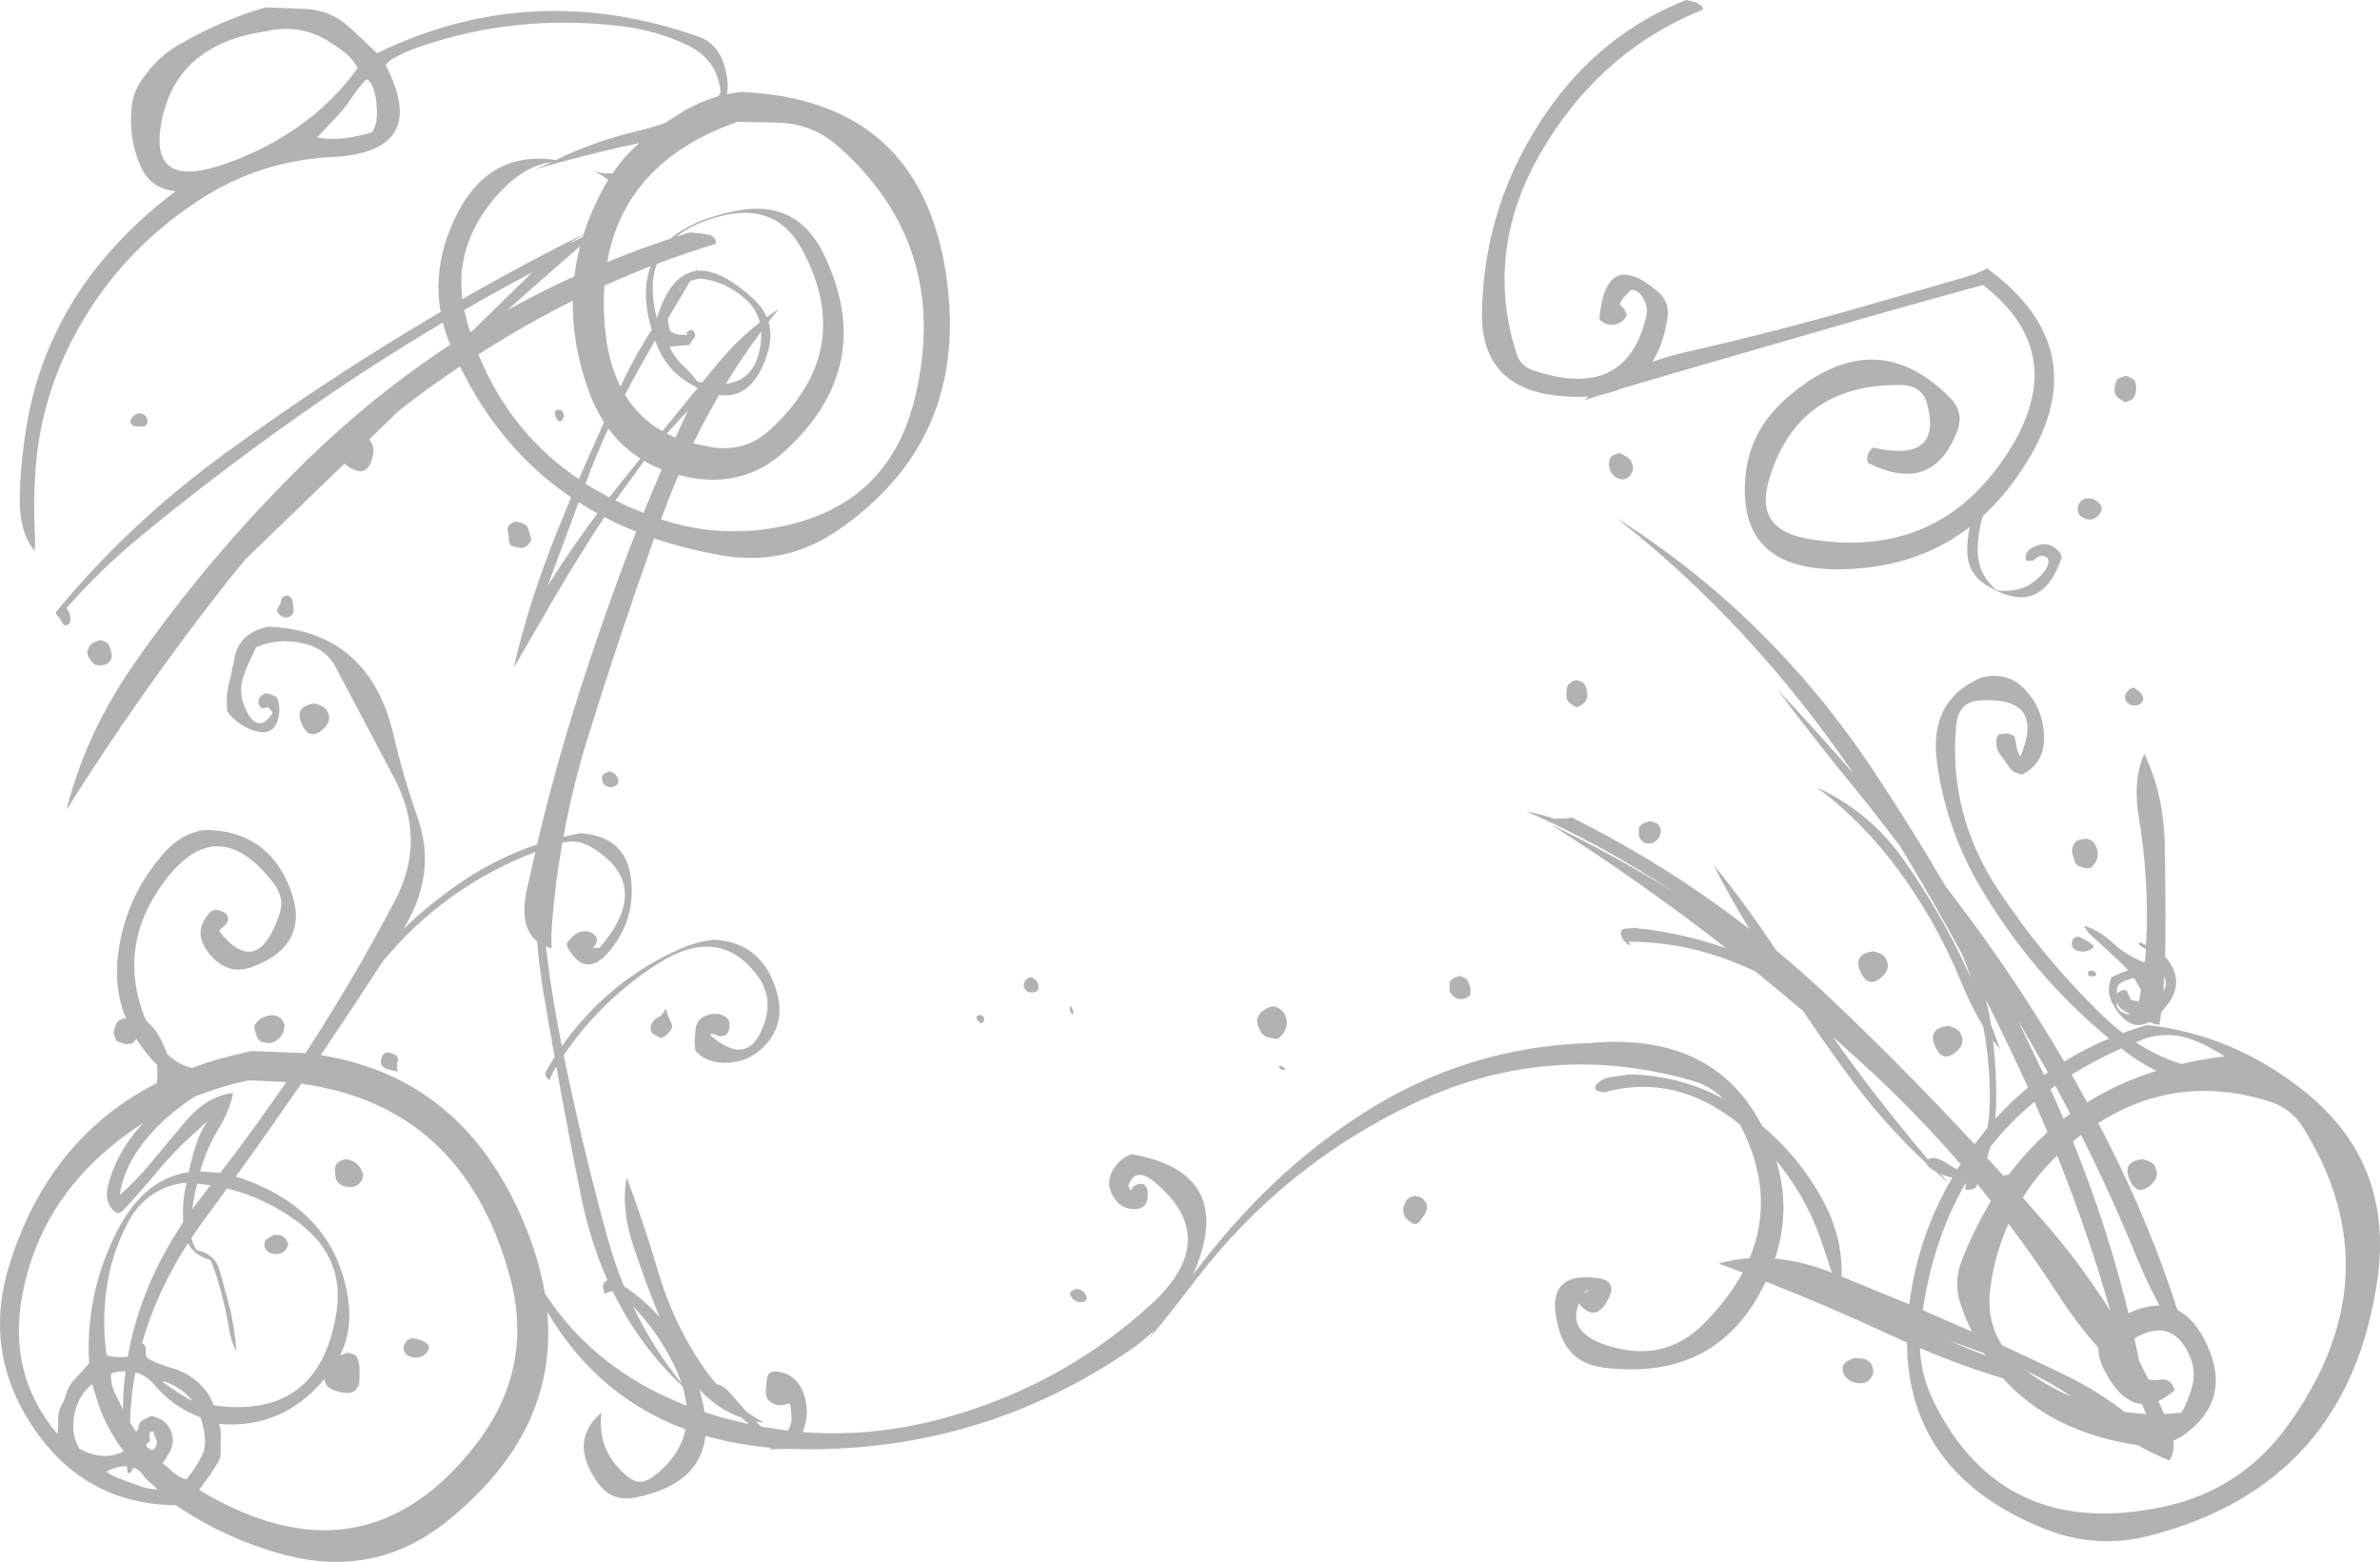 <?xml version="1.0" encoding="UTF-8" standalone="no"?>
<svg xmlns:xlink="http://www.w3.org/1999/xlink" height="592.9px" width="903.35px" xmlns="http://www.w3.org/2000/svg">
  <g transform="matrix(1.0, 0.0, 0.0, 1.0, 451.65, 296.45)">
    <path d="M189.55 -296.2 L192.25 -295.5 194.3 -294.15 194.85 -292.9 Q155.25 -276.8 133.1 -238.35 111.5 -200.95 124.0 -162.1 125.5 -157.45 130.3 -155.85 165.6 -143.95 173.2 -176.35 174.1 -180.35 171.6 -184.0 170.05 -186.25 167.55 -186.45 L166.8 -185.7 166.05 -184.95 165.25 -184.2 164.55 -183.4 163.5 -181.9 163.3 -181.15 Q163.25 -180.8 163.45 -180.55 L164.45 -179.55 165.0 -178.85 165.65 -177.35 165.75 -176.6 Q165.05 -175.35 163.95 -174.45 162.65 -173.4 161.0 -173.2 157.55 -172.8 155.4 -175.35 157.75 -202.4 177.4 -185.95 182.15 -182.0 181.25 -175.85 179.8 -165.8 175.5 -159.1 181.65 -161.3 188.6 -162.85 222.9 -170.7 256.8 -180.45 L294.45 -191.3 Q299.0 -192.65 302.55 -194.55 347.15 -162.0 313.6 -114.95 307.8 -106.85 301.0 -100.6 299.1 -94.6 299.0 -88.1 298.8 -78.7 306.1 -72.45 316.45 -70.75 323.35 -78.4 326.75 -82.25 325.55 -84.55 323.55 -86.25 321.35 -84.7 L320.0 -83.6 317.5 -83.55 Q316.05 -87.0 320.75 -89.05 325.85 -91.35 329.75 -87.2 330.65 -86.25 330.9 -84.85 323.05 -61.25 302.0 -74.5 295.05 -78.9 295.05 -87.35 295.05 -92.0 295.95 -96.35 275.85 -80.9 247.7 -80.35 207.65 -79.5 210.85 -115.45 212.4 -132.85 226.05 -144.95 259.8 -174.75 288.65 -145.3 293.95 -139.9 291.2 -132.7 281.9 -108.4 257.3 -120.75 L257.1 -121.5 257.05 -122.25 257.1 -123.0 257.3 -123.75 257.6 -124.5 258.05 -125.3 258.65 -126.0 259.3 -126.55 Q285.6 -120.55 279.9 -142.85 278.05 -150.25 269.7 -150.3 230.5 -150.75 219.75 -114.2 214.2 -95.5 234.35 -91.95 284.2 -83.25 310.8 -125.2 334.4 -162.35 301.05 -188.25 272.4 -180.5 243.85 -172.2 L183.2 -154.65 163.2 -148.75 Q160.15 -147.45 156.6 -146.7 L149.6 -144.5 151.35 -145.95 Q145.95 -145.55 139.6 -146.2 110.4 -149.35 110.85 -177.85 111.55 -219.75 135.85 -254.5 156.25 -283.7 188.3 -296.45 L189.55 -296.2 M160.0 -123.2 L161.05 -123.85 162.95 -124.4 163.0 -124.5 Q164.4 -123.9 165.7 -123.1 167.4 -122.1 167.95 -120.25 168.6 -118.15 167.3 -116.4 L166.8 -115.65 Q164.7 -113.65 162.05 -115.05 159.8 -116.3 159.2 -118.75 158.75 -120.7 159.45 -122.5 L160.0 -123.2 M148.5 -37.7 L149.6 -37.05 150.3 -35.5 Q150.95 -34.0 150.85 -32.45 150.7 -30.15 148.7 -28.9 147.8 -28.3 146.8 -27.95 145.4 -28.55 144.25 -29.5 143.0 -30.55 142.9 -32.2 142.85 -33.7 143.1 -35.25 L143.25 -36.05 143.8 -36.75 144.6 -37.45 145.55 -38.0 146.8 -38.3 148.5 -37.7 M308.65 -17.95 L310.65 -17.95 312.1 -17.45 312.95 -16.8 313.2 -16.05 313.35 -15.3 313.5 -14.55 313.75 -13.0 314.05 -11.6 Q314.45 -10.35 315.2 -9.25 324.9 -32.15 299.7 -30.55 291.65 -30.0 290.85 -21.05 287.65 12.6 307.1 41.85 324.45 67.9 346.65 89.3 350.3 92.8 354.1 95.7 358.55 94.05 363.25 92.65 395.75 96.25 422.55 117.45 457.1 144.75 450.7 189.4 439.5 267.2 364.15 286.55 343.85 291.75 324.3 283.9 272.55 263.1 272.15 213.2 L267.0 210.85 Q242.05 199.3 218.55 190.05 200.65 228.15 156.95 222.7 143.9 221.1 140.2 208.6 133.4 185.85 154.8 188.75 162.15 189.75 159.05 196.15 154.3 206.2 147.8 198.6 L147.8 198.05 Q142.25 210.65 162.3 215.4 181.4 219.9 195.25 205.85 204.5 196.45 209.8 186.65 L200.65 183.2 Q206.4 181.6 212.4 181.2 222.6 156.95 208.8 130.45 184.8 111.0 158.2 117.95 L157.95 118.2 156.4 118.1 154.5 117.65 154.0 117.15 153.9 116.45 153.9 115.65 154.45 115.0 Q156.55 112.85 159.95 112.4 L165.5 111.6 167.05 111.4 Q186.1 111.85 202.35 120.65 197.6 115.75 190.65 113.8 136.35 98.15 85.35 122.25 35.8 145.6 2.25 189.35 -7.9 202.6 -15.5 211.75 L-13.45 208.5 Q-18.0 212.9 -23.55 216.65 -79.15 254.25 -146.5 253.7 L-152.95 253.55 -159.15 253.7 -159.45 253.1 Q-172.45 251.9 -183.9 248.6 -185.85 267.2 -210.65 272.05 -219.35 273.75 -224.5 266.8 -236.2 250.75 -223.35 239.8 -225.25 254.65 -213.1 264.35 -208.65 267.85 -203.65 264.05 -193.55 256.4 -191.45 246.15 -224.8 233.85 -243.95 201.55 -239.7 247.1 -282.05 281.1 -309.45 303.05 -344.2 293.65 -366.15 287.7 -384.9 274.95 -420.15 274.6 -439.85 244.2 -458.4 215.75 -447.75 182.6 -432.6 135.3 -392.1 114.7 -391.7 111.1 -392.1 107.7 -396.15 103.95 -399.9 97.9 L-400.8 99.0 -401.35 99.5 -401.85 99.7 -403.35 99.95 -404.35 99.85 -407.4 98.75 -408.1 97.2 Q-408.6 96.1 -408.4 94.95 -408.15 93.4 -407.4 92.05 -406.4 90.15 -404.4 90.25 L-404.4 90.15 -403.85 90.2 Q-408.6 78.5 -406.75 65.1 -403.75 43.3 -389.0 26.9 -382.75 19.95 -374.05 18.6 -350.45 18.7 -341.8 40.2 -333.05 61.95 -355.75 70.55 -364.55 73.9 -371.15 66.8 -379.85 57.55 -371.25 49.2 L-370.0 49.0 -369.0 49.0 -367.25 49.55 Q-366.6 49.8 -366.05 50.3 -365.7 50.55 -365.5 50.95 L-365.2 51.7 Q-365.05 52.1 -365.05 52.45 L-365.2 53.2 -365.5 53.95 -366.05 54.65 -367.15 55.55 -367.95 56.3 -368.5 57.0 Q-354.0 75.35 -345.6 50.7 -343.45 44.4 -347.8 38.8 -369.0 11.4 -388.95 37.75 -407.9 62.8 -396.25 90.95 -392.85 93.85 -390.75 97.85 -389.25 100.7 -388.15 103.7 -384.0 107.8 -378.8 108.95 -369.05 105.3 -358.1 103.0 L-355.85 102.55 -335.7 103.35 Q-317.3 75.1 -301.65 45.25 -289.55 22.15 -302.2 -1.45 L-324.3 -43.3 Q-328.0 -50.4 -336.9 -52.3 -346.2 -54.35 -354.55 -50.7 -355.15 -49.1 -355.9 -47.6 -357.9 -43.7 -359.3 -39.55 -361.2 -33.75 -358.9 -28.35 -354.05 -16.9 -348.25 -25.65 L-348.4 -26.35 -349.65 -27.75 -350.45 -27.95 -351.35 -27.65 -352.35 -27.7 Q-353.05 -28.2 -353.4 -29.0 L-353.55 -29.7 -353.55 -30.45 -353.4 -31.15 -352.8 -32.0 -352.0 -32.65 -350.8 -33.25 -349.8 -33.15 -348.55 -32.7 -347.7 -32.3 -346.5 -31.75 -346.25 -30.95 Q-345.2 -27.65 -345.9 -24.3 -347.55 -16.4 -355.7 -19.25 -361.6 -21.3 -365.45 -26.4 L-365.5 -28.7 Q-365.8 -32.7 -364.9 -36.25 -363.65 -41.15 -362.75 -46.15 -361.05 -55.85 -351.05 -58.25 L-349.75 -58.55 Q-311.5 -57.0 -302.2 -17.15 -298.55 -1.4 -293.1 14.05 -285.65 35.25 -298.55 56.25 -289.7 47.75 -279.6 40.5 -264.6 29.75 -247.8 24.1 L-247.4 22.45 -247.35 21.85 -247.35 22.2 Q-241.2 -3.65 -233.2 -29.1 -222.75 -62.35 -210.2 -94.65 -216.45 -97.15 -222.25 -100.15 -232.3 -84.85 -241.5 -69.1 L-256.7 -42.85 Q-251.15 -67.3 -240.2 -94.65 L-234.85 -107.65 Q-261.75 -125.9 -277.05 -157.35 L-282.9 -153.35 Q-291.8 -147.15 -300.3 -140.5 L-311.6 -129.55 Q-309.2 -127.3 -310.25 -122.9 -312.3 -114.35 -319.65 -119.45 L-320.9 -120.45 -358.55 -84.05 -365.95 -74.95 Q-399.15 -32.6 -426.4 11.0 -419.1 -18.25 -400.35 -45.05 -371.6 -86.15 -335.65 -121.3 -309.95 -146.45 -280.75 -165.6 -282.5 -169.8 -283.55 -174.0 -307.1 -160.05 -329.75 -144.5 -365.25 -120.05 -398.35 -92.8 -413.5 -80.3 -426.4 -65.6 L-425.45 -64.05 -425.0 -62.55 -424.95 -61.05 -425.1 -60.3 -425.35 -59.55 Q-427.3 -58.3 -428.25 -60.4 L-428.9 -61.65 -429.85 -62.65 -430.3 -63.35 -430.4 -64.1 Q-402.95 -97.5 -366.75 -123.95 -326.9 -153.1 -284.4 -178.05 -287.05 -193.05 -281.25 -208.25 -269.15 -240.0 -240.7 -235.7 -225.9 -242.9 -209.7 -246.7 -204.3 -247.95 -199.15 -249.8 L-192.45 -254.1 Q-186.0 -257.9 -179.15 -259.85 -178.55 -260.5 -178.1 -261.3 -179.25 -273.75 -190.6 -279.25 -202.45 -284.95 -216.05 -286.55 -256.15 -291.35 -293.1 -278.45 -298.05 -276.75 -302.6 -274.15 -304.25 -273.2 -305.25 -271.7 -288.2 -238.7 -325.6 -236.85 -353.05 -235.45 -375.75 -220.7 -407.6 -200.0 -424.55 -166.85 -436.25 -143.95 -438.15 -118.45 -439.1 -105.95 -438.4 -93.45 -438.25 -90.35 -438.5 -87.35 -444.55 -94.55 -444.15 -108.6 -443.85 -119.65 -442.2 -130.55 L-441.25 -136.55 Q-438.2 -153.95 -430.45 -170.15 -423.15 -185.35 -412.3 -198.15 -400.6 -212.05 -385.9 -223.15 L-384.9 -223.9 Q-394.9 -224.7 -398.7 -234.25 -402.85 -244.45 -401.7 -255.6 -401.05 -262.3 -396.75 -267.6 L-396.1 -268.45 Q-391.3 -275.0 -384.3 -279.15 -368.15 -288.65 -350.8 -293.65 L-334.65 -293.0 Q-325.95 -292.25 -319.6 -286.6 -313.9 -281.5 -308.55 -276.25 -250.05 -304.75 -186.6 -282.6 -179.75 -280.2 -177.15 -272.8 -174.75 -266.0 -175.75 -260.7 L-170.75 -261.55 Q-101.95 -258.85 -92.4 -191.1 -83.65 -129.35 -133.85 -95.0 -153.75 -81.4 -177.95 -85.65 -191.4 -88.0 -203.35 -92.1 -216.6 -54.85 -228.4 -16.9 -234.3 2.0 -237.8 21.2 L-231.45 19.85 Q-214.3 20.9 -212.2 36.75 -210.25 51.6 -219.45 63.5 -229.0 75.85 -236.0 63.55 -236.5 62.7 -236.5 61.55 -235.25 59.9 -233.7 58.55 -231.95 57.05 -229.4 57.05 -227.35 57.1 -225.9 58.55 -225.0 59.5 -225.1 60.8 L-225.35 61.55 -225.7 62.25 -226.4 63.05 -226.75 63.35 -224.1 63.35 Q-203.3 39.4 -227.35 25.05 -232.45 22.05 -238.2 23.45 -240.85 38.2 -242.05 53.1 -242.5 58.65 -242.3 63.6 L-244.45 62.85 Q-242.4 80.6 -238.85 98.45 L-238.4 100.7 Q-234.85 95.6 -230.65 90.9 -214.95 73.2 -193.25 63.65 -187.05 60.95 -180.85 60.3 -164.15 60.95 -157.95 76.7 -151.75 92.55 -163.35 102.35 -169.85 107.85 -178.85 106.85 -184.15 106.25 -187.7 102.55 L-188.05 98.75 -187.65 94.2 Q-187.1 90.0 -182.9 88.8 -178.55 87.55 -175.55 90.15 L-175.1 90.9 -174.85 91.65 -174.8 92.4 -174.8 93.15 -174.85 93.9 -175.05 94.7 -175.35 95.4 -175.8 96.2 -176.6 96.6 -177.85 96.9 -178.8 96.8 -181.45 95.9 -181.75 96.05 -181.9 96.7 Q-167.0 109.5 -161.3 91.25 -158.25 81.5 -164.55 73.4 -179.0 54.7 -201.9 69.35 -223.45 83.15 -237.7 104.15 -230.5 139.25 -220.9 174.05 -218.35 183.2 -214.8 191.8 -207.2 196.85 -201.35 203.45 -206.65 190.35 -211.1 177.05 -216.1 162.1 -213.75 150.55 -207.2 168.2 -201.6 187.05 -196.05 205.6 -185.4 221.5 -182.7 225.5 -179.65 229.0 -177.0 229.35 -174.2 232.75 L-168.35 239.4 Q-165.15 241.7 -161.65 243.6 L-164.75 243.15 -163.85 244.05 -162.7 245.15 -152.55 246.65 -151.7 244.8 Q-151.1 243.4 -151.2 241.85 L-151.45 238.05 -151.8 236.55 -152.0 236.3 -153.35 236.65 Q-155.9 237.5 -158.25 236.3 L-160.15 235.0 -160.85 233.45 -161.0 230.5 -160.5 226.75 Q-160.1 224.2 -157.6 224.25 L-157.6 224.15 Q-149.45 224.6 -146.55 232.75 -144.05 239.95 -147.0 247.2 -121.05 249.2 -94.9 242.3 -49.35 230.25 -14.95 198.9 12.65 173.75 -13.55 152.2 -20.75 146.25 -23.35 153.6 L-23.1 154.35 -22.75 155.05 -22.3 155.45 -22.2 155.35 -21.95 154.65 -21.5 154.0 Q-20.3 153.2 -19.0 152.95 L-17.55 153.1 -16.8 153.9 -16.3 154.65 -16.1 155.4 -16.0 156.15 -16.0 156.9 -16.0 157.65 -16.2 159.1 -16.8 160.7 Q-18.05 162.3 -20.1 162.5 -26.15 163.05 -29.25 157.55 -32.15 152.5 -29.1 147.5 -26.45 143.1 -22.1 141.7 16.7 148.5 2.35 184.65 L1.2 187.4 Q6.9 179.8 13.3 172.3 36.35 145.15 65.35 126.4 104.9 100.9 151.85 99.5 198.7 95.25 217.1 130.85 231.1 142.55 240.0 158.75 247.8 172.9 247.35 188.15 L273.05 198.7 Q276.25 172.95 289.35 150.6 287.05 150.1 284.95 149.2 L287.9 152.6 282.75 148.1 280.8 146.85 Q279.8 146.1 279.5 145.15 262.85 129.65 249.0 110.55 240.6 99.0 232.6 87.25 223.65 79.6 214.5 72.25 190.75 60.95 166.3 61.05 L167.05 61.8 167.3 62.2 Q166.65 62.3 165.95 61.85 L164.6 60.5 164.2 59.8 163.8 59.0 163.55 58.25 163.5 57.5 163.8 56.8 Q164.0 56.5 164.3 56.35 L165.0 56.1 168.05 55.9 168.05 55.75 Q186.2 57.45 203.5 63.5 171.3 38.35 136.95 16.55 160.75 28.0 183.6 42.15 156.65 24.25 127.6 11.5 L132.9 12.75 Q135.7 13.4 138.35 14.35 L143.8 14.15 Q144.3 13.9 144.8 13.8 180.8 31.75 212.35 56.2 204.5 43.3 198.65 31.75 211.05 46.95 222.55 64.35 232.85 72.9 242.7 82.2 271.2 109.2 297.8 137.9 L302.7 131.7 Q303.55 126.6 303.6 121.25 303.7 106.9 301.1 93.1 296.6 85.85 292.75 76.4 284.55 56.3 272.05 38.25 257.0 16.55 237.85 2.4 258.1 11.75 270.95 30.0 283.45 47.8 292.85 67.15 L296.5 74.85 Q295.0 70.35 293.3 66.2 281.95 45.15 269.45 24.65 260.05 12.2 250.15 0.1 235.35 -18.05 222.9 -34.75 237.8 -19.0 251.95 -2.65 213.25 -59.5 162.0 -99.75 220.25 -62.95 259.7 -3.5 273.95 17.95 286.85 40.05 L291.0 45.5 Q313.35 74.9 331.85 106.55 339.9 101.55 348.85 97.8 319.75 73.7 300.2 40.7 287.0 18.4 283.55 -6.95 280.3 -30.85 300.55 -39.3 310.8 -41.7 317.4 -34.25 323.95 -26.9 324.2 -16.8 324.45 -6.6 315.7 -2.4 L313.95 -2.95 Q311.95 -3.6 310.85 -5.4 L307.7 -9.85 Q305.55 -12.6 306.2 -16.0 306.35 -16.8 306.85 -17.55 L308.65 -17.95 M352.2 -152.55 L353.2 -153.15 355.1 -153.7 355.15 -153.85 356.85 -153.2 357.9 -152.55 358.7 -151.85 359.1 -150.3 Q359.2 -148.8 358.95 -147.3 358.65 -145.35 356.85 -144.4 L355.15 -143.75 Q353.65 -144.35 352.4 -145.35 351.05 -146.35 351.0 -148.05 350.95 -149.6 351.35 -151.05 L351.6 -151.85 352.2 -152.55 M342.0 -107.25 Q342.9 -107.1 343.65 -106.6 L345.25 -105.3 Q346.2 -104.35 346.05 -103.05 345.75 -101.8 344.9 -100.85 342.5 -98.2 339.05 -99.9 337.25 -100.8 336.95 -102.8 L336.95 -103.55 337.05 -104.25 337.8 -105.75 Q338.95 -107.45 341.0 -107.2 L341.0 -107.35 342.0 -107.25 M361.7 -31.9 Q362.1 -30.7 361.2 -29.7 L360.4 -29.1 Q358.4 -28.05 356.5 -29.15 355.25 -29.85 354.95 -31.25 L354.9 -32.0 355.1 -32.75 355.3 -33.4 356.55 -34.8 358.2 -35.5 360.25 -34.05 Q361.25 -33.1 361.7 -31.9 M343.8 24.65 Q344.6 26.0 344.6 27.7 344.55 29.75 343.4 31.4 L342.0 33.0 340.05 33.1 Q338.45 32.85 337.0 32.1 L336.2 31.5 335.95 30.7 335.15 28.45 Q334.8 27.35 334.85 26.15 334.95 24.45 336.2 23.15 L336.95 22.65 337.45 22.4 338.45 22.2 339.95 22.0 340.0 21.85 341.95 22.5 343.0 23.15 343.8 24.65 M360.2 14.2 Q357.75 -0.5 362.25 -10.25 369.65 5.1 370.0 24.4 370.35 42.5 370.25 60.8 L370.15 67.0 370.55 67.15 Q377.7 75.85 371.3 84.55 L368.65 87.8 368.05 92.4 Q367.15 92.65 366.5 92.4 L364.1 91.55 Q356.5 95.7 350.3 84.75 347.5 79.8 349.85 74.45 352.95 73.05 356.1 71.85 L353.05 68.7 342.15 58.7 Q340.05 56.75 339.45 55.0 345.05 56.7 349.95 61.2 355.3 66.2 362.1 68.85 L362.5 68.65 362.85 63.9 361.85 63.3 Q359.65 62.2 360.35 61.45 360.45 61.3 360.7 61.3 L362.9 62.4 Q363.45 52.25 363.05 42.1 362.5 28.05 360.2 14.2 M341.0 61.05 L343.0 62.6 343.0 63.1 Q340.65 65.35 337.4 64.6 334.0 63.8 334.9 60.7 335.35 59.15 336.95 59.15 L336.95 59.05 Q338.1 59.3 339.0 59.9 L341.0 61.05 M343.8 74.1 L341.4 74.15 Q340.0 72.35 342.0 72.0 L342.5 71.95 Q344.4 72.7 343.8 74.1 M355.3 79.45 L355.8 80.05 356.05 80.7 357.15 83.05 358.7 83.5 360.25 83.6 360.75 80.8 360.95 79.25 358.3 74.75 355.1 75.8 Q351.45 76.85 351.85 80.55 L351.85 80.65 352.4 80.3 Q352.75 80.0 353.15 79.8 353.75 79.5 354.4 79.35 L355.3 79.45 M352.4 86.6 Q353.15 87.5 354.2 88.0 L355.7 88.5 357.15 88.6 Q355.0 87.75 353.2 86.25 L352.6 85.6 352.2 84.8 352.0 84.35 351.95 84.4 351.85 84.55 Q351.7 85.75 352.4 86.6 M370.4 76.2 L369.85 73.95 369.45 79.85 369.65 79.5 Q370.6 78.0 370.4 76.2 M362.75 97.7 L359.0 99.2 Q367.3 104.65 376.35 107.45 384.25 105.6 392.8 104.55 390.0 102.85 387.1 101.25 383.55 99.25 379.55 97.9 371.4 95.15 362.75 97.7 M365.75 145.5 Q368.7 149.7 364.9 153.2 359.7 157.95 356.75 151.55 353.6 144.7 361.2 143.6 L361.2 143.5 363.45 144.15 364.75 144.8 365.75 145.5 M353.5 101.55 Q343.45 106.0 334.7 111.5 L340.55 122.0 Q352.6 114.5 366.9 110.05 360.85 107.2 354.75 102.5 L353.5 101.55 M325.65 110.6 L316.3 94.4 314.35 91.15 324.2 111.65 325.65 110.6 M327.15 118.15 L331.6 128.25 Q332.85 127.25 334.15 126.35 L328.45 115.7 326.65 117.0 327.15 118.15 M335.15 136.85 Q348.1 168.85 356.25 202.1 362.65 199.05 368.0 199.2 363.3 190.45 359.1 180.25 349.55 156.9 338.25 134.4 336.65 135.6 335.15 136.85 M347.35 134.85 Q364.0 167.25 374.85 200.9 381.7 204.3 386.3 214.65 395.25 234.75 378.1 247.65 375.8 249.4 373.3 250.5 373.75 254.35 371.85 258.0 365.8 255.6 360.0 252.25 L359.5 252.15 Q326.8 247.1 308.55 226.75 293.0 222.1 277.05 215.3 277.5 226.05 282.55 236.15 308.8 288.35 369.25 275.6 398.9 269.35 416.65 244.75 457.65 188.05 422.45 131.45 417.95 124.25 409.65 121.65 374.8 110.7 344.75 129.9 L347.35 134.85 M376.3 212.9 Q369.9 205.25 359.25 211.2 L358.5 211.65 360.35 220.35 363.85 227.25 Q366.1 227.65 368.4 227.25 371.25 226.8 372.85 229.15 L373.85 231.2 Q370.6 234.0 367.6 235.4 L369.75 240.35 376.4 239.8 Q378.95 235.2 380.35 230.1 382.0 224.1 379.55 218.4 L378.1 215.5 376.3 212.9 M347.3 224.2 Q344.7 219.3 344.85 215.25 336.75 206.15 329.5 194.95 320.55 181.1 310.7 168.1 305.65 179.2 303.85 192.05 302.1 204.65 308.25 214.25 319.9 219.6 331.5 225.2 344.05 231.25 354.9 239.6 L363.0 240.35 361.3 236.55 Q353.55 235.9 347.3 224.2 M349.35 201.15 Q340.8 171.2 329.15 142.2 321.5 149.6 316.1 158.15 L324.65 167.9 Q338.4 183.8 349.35 201.15 M262.6 65.9 L263.6 66.6 Q266.55 70.85 262.75 74.3 257.55 79.05 254.6 72.7 251.45 65.8 259.05 64.75 L259.05 64.6 261.3 65.25 Q262.0 65.5 262.6 65.9 M287.4 92.9 Q288.55 93.15 289.6 93.55 290.3 93.8 290.9 94.2 L291.95 94.95 Q294.9 99.15 291.1 102.6 285.85 107.35 282.95 101.0 279.75 94.15 287.35 93.05 L287.4 92.9 M304.05 92.55 L307.6 102.0 304.85 98.55 Q306.25 110.65 306.0 123.0 L305.7 128.25 Q311.55 121.85 318.1 116.4 310.4 99.5 302.05 82.95 303.15 86.9 303.8 91.05 L304.05 92.55 M170.6 17.3 L171.35 16.6 Q171.85 16.2 172.4 15.95 L174.1 15.45 174.1 15.3 175.1 15.4 176.85 15.95 Q177.4 16.2 177.8 16.65 L178.65 18.1 178.7 19.55 Q178.5 20.85 177.7 21.9 175.5 24.65 172.35 23.4 L171.35 22.6 170.75 21.8 170.4 20.35 170.4 18.1 170.6 17.3 M222.5 144.05 Q228.25 162.8 222.05 181.35 232.5 182.25 243.65 186.65 L239.3 173.6 Q233.4 157.2 222.5 144.05 M291.25 147.5 L292.5 145.5 Q275.0 125.25 255.1 107.1 L244.1 97.2 Q251.0 107.1 258.35 116.7 268.9 130.45 280.1 143.65 282.75 142.1 287.45 145.25 289.3 146.5 291.25 147.5 M303.85 138.85 L302.6 143.1 308.7 149.8 310.8 149.5 Q317.5 140.55 325.5 133.35 L320.55 121.8 Q311.2 129.55 303.85 138.85 M294.75 155.3 L294.2 154.85 Q294.6 153.55 294.4 152.7 282.25 173.7 278.15 200.9 L296.8 209.05 Q294.4 204.2 292.55 198.8 289.6 190.35 293.05 181.75 297.85 169.7 304.05 159.5 L298.9 153.1 298.75 153.1 298.6 153.75 Q298.15 154.6 297.35 154.95 L294.75 155.3 M102.3 73.95 L104.0 74.6 105.1 75.2 105.55 76.0 106.1 77.5 106.5 79.05 106.55 80.5 106.35 81.3 105.75 81.9 Q104.6 82.7 103.25 82.8 101.05 83.0 99.55 81.3 L98.85 80.45 Q98.65 80.15 98.6 79.75 L98.5 78.25 98.6 76.75 98.75 76.0 99.55 75.25 Q100.05 74.85 100.6 74.65 L102.3 74.1 102.3 73.95 M25.45 90.9 L25.55 90.2 26.3 88.7 Q27.3 87.25 29.0 86.4 30.4 85.65 31.5 85.6 34.4 85.9 35.85 88.35 37.25 90.8 36.5 93.6 35.7 96.5 33.05 98.0 L29.6 97.35 Q27.6 96.75 26.7 94.95 25.65 93.05 25.45 90.9 M36.0 109.6 Q35.05 109.85 34.4 109.35 33.1 108.4 34.55 108.1 35.55 108.6 36.25 109.4 L36.0 109.6 M87.85 158.25 L88.8 159.0 89.9 160.45 90.0 161.95 Q89.9 163.2 89.25 164.3 L87.4 167.05 Q86.55 168.2 85.1 168.25 83.75 167.65 82.65 166.65 81.45 165.65 81.1 164.0 80.75 162.45 81.35 160.95 L82.1 159.4 82.65 158.7 Q82.95 158.3 83.45 158.1 L85.1 157.55 85.1 157.4 86.35 157.7 Q87.15 157.9 87.85 158.25 M151.0 193.55 L150.6 193.3 149.6 194.8 151.0 193.55 M288.15 212.5 Q295.0 215.4 301.9 218.1 L301.35 217.25 Q294.8 214.7 288.15 212.5 M319.9 225.7 L320.2 225.9 321.5 226.75 Q328.1 231.0 334.9 233.9 326.65 228.3 317.6 224.05 L319.9 225.7 M249.65 220.15 Q250.75 219.6 251.95 219.2 L252.0 219.1 255.0 219.25 Q256.05 219.35 256.9 219.85 257.8 220.35 258.55 221.1 L258.85 221.85 259.15 222.65 259.35 224.15 Q259.45 225.45 258.6 226.45 L257.3 227.95 256.5 228.3 Q253.7 229.15 251.1 227.95 248.7 226.8 247.9 224.35 L247.7 222.9 247.8 222.15 248.25 221.4 Q248.85 220.6 249.65 220.15 M-350.8 -284.55 Q-384.15 -279.7 -390.15 -251.2 -395.7 -224.95 -368.8 -233.4 -350.7 -239.1 -335.6 -250.45 -324.15 -259.05 -315.9 -270.65 -317.95 -274.4 -321.3 -276.9 -324.4 -279.25 -327.55 -281.15 -338.2 -287.5 -350.8 -284.55 M-331.3 -244.35 Q-323.85 -242.55 -311.65 -245.85 -310.95 -246.0 -310.3 -246.4 -308.65 -249.25 -308.6 -252.45 -308.55 -255.1 -308.8 -257.75 -309.05 -260.55 -310.1 -263.25 -311.15 -265.9 -312.6 -266.35 -315.9 -262.9 -318.45 -258.95 -320.9 -255.2 -324.0 -252.0 L-330.4 -245.2 -331.3 -244.35 M-396.9 -134.55 L-400.9 -134.65 -402.1 -135.9 -402.1 -136.65 -401.95 -137.35 -400.9 -138.7 Q-400.2 -139.2 -399.3 -139.45 -396.65 -139.8 -395.8 -137.4 -395.2 -135.6 -396.9 -134.55 M-415.25 -52.9 L-413.5 -53.5 -411.75 -52.85 -410.7 -52.2 -410.25 -51.4 -409.7 -49.95 Q-409.3 -48.8 -409.25 -47.65 -409.2 -46.4 -409.95 -45.4 L-410.75 -44.65 Q-411.1 -44.35 -411.5 -44.2 L-413.5 -43.85 -415.5 -44.1 -416.5 -44.9 -417.2 -45.7 -418.1 -47.2 -418.55 -48.65 -418.45 -49.4 -417.75 -50.95 Q-416.9 -52.4 -415.25 -52.9 M-345.8 -66.25 Q-345.1 -67.35 -344.9 -68.6 -344.75 -69.7 -343.7 -70.1 L-342.7 -70.4 Q-340.95 -70.0 -340.6 -68.3 -340.2 -66.45 -340.25 -64.6 -340.3 -63.2 -341.5 -62.5 -342.05 -62.2 -342.7 -62.05 L-343.7 -62.15 Q-344.6 -62.35 -345.3 -62.85 L-346.35 -64.15 -346.5 -64.85 -345.8 -66.25 M-329.05 -28.15 L-328.0 -27.45 Q-325.05 -23.2 -328.9 -19.75 -334.1 -15.0 -337.0 -21.35 -340.2 -28.25 -332.6 -29.35 L-332.55 -29.45 -330.35 -28.8 -329.05 -28.15 M-156.6 -249.9 L-171.75 -250.2 Q-214.4 -235.2 -221.2 -196.95 -209.35 -201.85 -197.05 -205.9 -188.55 -213.2 -172.3 -216.4 -149.15 -221.0 -138.95 -199.9 -118.45 -157.5 -153.8 -125.15 -169.2 -111.1 -190.35 -115.3 L-194.05 -116.15 Q-197.65 -107.9 -200.75 -99.3 -179.4 -92.2 -157.15 -96.2 -113.85 -103.95 -104.1 -146.55 -91.0 -203.5 -133.7 -241.05 -143.5 -249.65 -156.6 -249.9 M-208.95 -242.15 Q-223.75 -239.0 -237.8 -235.2 L-236.9 -235.0 -238.2 -235.1 -249.15 -232.0 Q-245.7 -233.3 -242.35 -234.9 -254.1 -233.4 -265.0 -219.9 -278.7 -202.95 -276.15 -182.9 L-270.3 -186.25 Q-250.35 -197.55 -230.15 -207.55 -226.8 -218.0 -220.8 -228.2 -223.6 -230.25 -226.35 -231.65 -222.8 -230.3 -219.05 -230.7 L-216.35 -234.55 Q-212.95 -238.65 -208.95 -242.15 M-234.25 -204.95 L-235.5 -204.15 Q-234.35 -204.55 -233.3 -205.1 L-230.45 -206.5 -230.2 -207.4 -230.65 -207.15 -234.25 -204.95 M-182.65 -207.35 Q-180.45 -206.9 -179.95 -204.65 L-179.85 -203.9 Q-191.2 -200.5 -202.35 -196.25 -205.45 -187.7 -202.35 -175.6 -197.3 -192.0 -187.8 -193.5 L-186.45 -195.05 -187.35 -193.6 Q-178.5 -194.7 -165.85 -183.15 -162.3 -179.9 -160.65 -176.05 L-156.1 -179.15 -159.95 -174.25 Q-158.25 -168.6 -160.5 -161.8 -166.05 -144.75 -178.7 -146.5 -183.95 -137.55 -188.55 -128.1 L-181.05 -126.6 Q-168.55 -124.9 -159.55 -133.15 -126.4 -163.4 -147.3 -201.9 -156.9 -219.5 -177.35 -214.6 -188.45 -211.9 -194.9 -206.6 L-189.95 -208.2 -185.95 -207.9 -182.65 -207.35 M-169.0 -183.15 Q-176.6 -189.85 -186.2 -190.75 L-189.6 -189.85 -198.15 -175.55 Q-198.15 -173.3 -197.3 -171.05 L-196.9 -170.5 Q-195.55 -169.65 -193.95 -169.4 L-190.75 -169.3 -190.65 -169.55 -191.15 -170.0 -190.9 -170.4 Q-190.25 -170.9 -189.45 -171.2 L-188.8 -171.15 -188.2 -170.55 -187.95 -169.8 -187.8 -169.0 -188.05 -168.3 -188.65 -167.5 -189.2 -166.75 -189.7 -166.0 -189.95 -165.5 -194.0 -165.15 -197.45 -164.85 -197.3 -164.45 Q-196.65 -162.85 -195.6 -161.4 -194.2 -159.3 -192.3 -157.6 -190.0 -155.55 -188.15 -153.1 L-186.95 -151.6 -185.2 -151.2 -179.4 -158.25 Q-171.85 -167.4 -163.25 -174.05 -164.55 -179.3 -169.0 -183.15 M-193.4 -186.9 L-194.85 -184.85 -192.5 -187.85 -193.4 -186.9 M-190.8 -151.45 Q-198.9 -156.55 -202.4 -165.65 L-203.0 -167.2 -209.95 -155.0 -214.45 -146.6 Q-209.15 -137.85 -200.25 -132.75 L-186.85 -149.2 Q-188.75 -150.15 -190.8 -151.45 M-176.15 -150.75 Q-163.65 -152.3 -162.75 -168.25 L-162.75 -170.6 Q-169.85 -161.0 -176.15 -150.75 M-222.15 -173.3 Q-221.1 -159.5 -216.15 -149.7 L-216.15 -149.75 Q-210.8 -161.1 -204.3 -171.3 -208.5 -185.45 -204.65 -195.4 -213.5 -191.95 -222.25 -188.0 -222.75 -181.0 -222.15 -173.3 M-239.0 -140.95 Q-236.85 -139.55 -237.95 -137.55 -239.25 -135.25 -240.55 -137.9 -242.05 -140.95 -239.0 -140.95 M-232.0 -105.8 L-243.85 -73.95 Q-234.95 -88.1 -224.9 -101.55 -228.55 -103.6 -232.0 -105.8 M-208.6 -122.4 Q-215.7 -126.9 -220.75 -133.8 -225.45 -123.55 -229.4 -112.85 -225.05 -110.1 -220.35 -107.65 L-215.4 -113.95 -208.6 -122.4 M-207.4 -101.75 L-200.55 -118.25 Q-204.05 -119.65 -207.15 -121.5 L-218.0 -106.55 -218.05 -106.45 Q-212.95 -103.95 -207.4 -101.75 M-222.4 -136.2 Q-225.85 -141.55 -228.25 -148.15 -234.5 -165.55 -234.25 -182.3 -252.4 -173.25 -270.05 -161.9 -258.0 -132.2 -231.95 -114.55 L-222.4 -136.2 M-190.5 -140.7 L-198.55 -131.85 -195.25 -130.3 -190.5 -140.7 M-259.1 -178.7 Q-246.65 -185.65 -233.65 -191.55 -232.95 -197.35 -231.45 -203.0 L-247.4 -189.1 -259.1 -178.7 M-274.3 -174.05 L-273.15 -170.4 -272.2 -171.0 -249.65 -193.05 Q-262.7 -186.15 -275.45 -178.75 L-274.3 -174.05 M-250.2 -92.6 Q-250.0 -91.9 -250.15 -91.15 -250.55 -90.4 -251.1 -89.8 -252.5 -88.2 -254.65 -88.5 -256.2 -88.75 -257.75 -89.4 -258.5 -90.4 -258.5 -91.65 -258.55 -93.2 -258.9 -94.7 -259.35 -96.6 -257.7 -97.65 -256.55 -98.4 -255.7 -98.5 L-253.25 -97.8 Q-251.75 -97.25 -251.2 -95.75 L-250.2 -92.6 M-217.1 -0.85 Q-216.4 1.15 -218.35 2.0 -220.1 2.85 -221.75 1.8 L-222.6 1.15 -222.9 0.4 -223.2 -1.1 Q-223.1 -2.4 -221.75 -3.0 L-220.3 -3.65 Q-217.9 -3.05 -217.1 -0.85 M-63.05 77.5 L-63.0 76.75 -62.7 76.05 -61.45 74.85 -60.5 74.45 Q-58.2 75.15 -57.6 77.4 -56.9 79.85 -59.5 80.25 -62.2 80.6 -63.05 78.25 L-63.05 77.5 M-79.25 88.85 Q-77.8 89.6 -78.2 90.9 -78.85 92.9 -80.3 91.2 -82.0 89.25 -79.75 88.9 L-79.25 88.85 M-44.25 87.9 Q-44.2 89.25 -45.2 87.9 -45.8 87.05 -45.5 85.65 L-45.1 85.6 Q-44.35 86.75 -44.25 87.9 M-45.35 195.2 Q-45.8 194.05 -44.75 193.55 L-43.35 192.8 -42.35 192.9 Q-41.7 193.05 -41.1 193.35 L-40.15 194.15 Q-39.65 194.8 -39.3 195.6 L-39.05 196.35 Q-39.65 197.95 -41.3 197.9 -44.35 197.75 -45.35 195.2 M-204.0 91.55 Q-203.15 90.4 -201.9 89.75 -200.0 88.85 -199.3 86.95 -199.2 86.7 -198.8 86.6 L-198.3 88.75 -197.55 90.5 Q-196.95 91.5 -196.55 92.65 -196.4 93.95 -197.3 94.95 L-198.65 96.4 Q-199.65 97.4 -201.1 97.45 L-203.8 96.05 -204.35 95.4 -204.6 94.7 -204.65 93.95 Q-204.75 92.65 -204.0 91.55 M-248.45 26.95 Q-282.8 40.1 -306.35 68.5 -317.95 86.4 -329.9 104.1 -276.0 112.7 -253.0 167.25 -247.05 181.3 -244.85 194.5 -226.0 223.55 -191.05 237.15 -191.45 233.6 -192.6 229.8 -209.0 214.4 -219.05 193.8 -220.7 193.65 -222.1 194.8 L-222.35 194.05 -222.7 192.5 Q-222.85 191.8 -222.65 191.05 -222.45 190.4 -221.9 190.0 L-221.05 189.55 Q-227.7 174.65 -231.2 157.2 -236.1 132.85 -240.5 108.45 -242.6 111.95 -243.05 113.65 L-244.0 112.85 -244.45 112.1 -244.6 111.4 -244.6 110.6 -241.15 104.8 -245.35 80.5 Q-247.0 70.6 -247.8 60.9 -254.7 55.35 -251.7 41.4 L-248.45 26.95 M-300.7 110.35 L-304.35 109.5 Q-308.15 108.4 -306.75 104.9 -305.95 103.0 -304.25 103.05 -303.0 103.3 -301.9 103.85 -300.15 104.7 -300.7 106.4 -301.2 108.0 -300.8 109.65 L-300.7 110.35 M-315.35 146.25 Q-314.55 147.3 -314.1 148.55 L-313.85 149.3 Q-313.75 150.6 -314.4 151.7 -315.75 154.0 -318.45 154.2 -321.3 154.4 -323.45 152.35 L-323.95 151.55 -324.2 150.8 -324.4 149.3 -324.5 147.8 Q-324.5 146.6 -324.0 145.5 L-323.4 144.8 -322.4 144.2 -320.45 143.6 -320.45 143.5 Q-319.05 143.75 -317.8 144.3 -316.4 144.95 -315.35 146.25 M-185.8 232.45 Q-184.75 236.2 -184.2 239.65 L-178.0 241.55 -167.4 244.2 -170.2 241.7 Q-179.3 238.55 -186.25 230.95 L-185.8 232.45 M-196.1 221.15 Q-202.05 209.15 -211.4 199.45 -203.95 215.05 -192.95 228.75 -194.15 225.05 -196.1 221.15 M-293.9 211.75 L-292.2 212.15 Q-290.85 212.65 -289.75 213.45 -288.7 214.25 -288.85 215.55 L-289.55 216.9 Q-291.65 219.45 -295.2 218.75 -298.35 218.15 -298.45 215.05 L-298.35 214.3 -297.95 213.5 -297.45 212.75 Q-297.2 212.4 -296.8 212.2 -296.05 211.75 -295.15 211.5 L-293.9 211.75 M-315.5 220.7 Q-315.1 222.5 -315.2 224.4 L-315.25 228.2 Q-315.25 229.5 -316.15 230.45 -317.2 232.3 -319.45 232.35 -323.05 232.35 -326.2 230.65 L-327.25 229.95 Q-328.3 228.7 -328.5 227.05 -344.55 246.2 -368.5 244.1 -367.7 246.3 -367.85 248.65 L-367.95 251.7 -367.9 254.75 Q-367.85 256.8 -368.85 258.6 L-371.7 263.1 -375.0 267.65 -376.05 269.15 Q-313.6 306.75 -271.05 251.95 -248.45 222.8 -258.3 187.5 -276.1 123.35 -337.3 114.95 -349.55 132.7 -362.15 150.2 -358.55 151.25 -354.65 152.9 -323.9 165.9 -319.45 197.15 -317.85 208.45 -322.55 218.15 -321.05 217.35 -319.45 217.05 L-317.45 217.7 Q-316.9 217.95 -316.4 218.35 -315.75 219.5 -315.5 220.7 M-354.95 94.4 L-355.1 92.9 -354.15 91.5 -352.75 90.25 Q-350.9 89.15 -348.75 89.0 L-348.75 88.85 -347.75 88.95 Q-346.85 89.15 -346.05 89.5 -345.45 89.75 -345.05 90.2 L-344.45 90.9 Q-343.4 92.25 -343.75 93.9 -344.3 96.9 -346.85 98.65 -348.65 99.85 -350.75 99.4 L-352.55 99.0 -353.5 98.15 -354.0 97.45 -354.55 95.95 -354.95 94.4 M-410.65 153.6 Q-409.15 147.55 -406.1 142.0 -402.4 135.2 -397.05 129.7 -405.35 134.95 -412.85 141.65 -437.5 163.7 -443.3 195.8 -448.65 225.6 -429.9 247.9 -429.45 246.05 -429.55 243.85 -429.65 241.95 -429.4 240.1 -429.15 238.5 -428.35 237.05 -427.15 234.95 -426.5 232.6 -425.65 229.6 -423.45 227.3 L-417.8 221.1 Q-419.4 194.95 -407.3 171.1 -397.1 151.0 -380.05 148.55 -378.8 142.85 -376.95 137.3 -375.5 132.85 -372.8 129.05 L-381.9 137.4 Q-387.7 143.1 -392.8 149.25 -398.7 156.45 -405.15 163.2 -406.05 164.15 -407.4 163.95 -412.4 160.65 -410.65 153.6 M-406.15 157.15 Q-400.4 152.15 -395.45 146.25 L-381.75 129.85 Q-373.4 119.65 -363.15 118.45 -364.55 125.35 -368.6 131.9 -373.25 139.45 -375.65 148.1 L-375.65 148.2 -368.05 148.8 Q-355.0 131.85 -343.0 114.3 L-357.1 113.65 Q-367.9 115.9 -377.75 119.85 -382.65 123.0 -387.3 126.95 -394.0 132.65 -399.0 139.75 -404.45 147.4 -406.1 156.4 L-406.15 157.15 M-371.7 153.5 L-376.85 152.9 Q-378.0 157.7 -378.7 162.6 L-374.05 156.45 -371.7 153.5 M-380.9 152.65 L-382.15 152.6 Q-396.45 154.85 -403.2 167.85 -409.6 180.0 -411.35 193.75 -412.9 206.05 -411.2 218.05 -408.35 218.95 -404.35 218.65 L-403.15 218.6 Q-398.5 192.0 -382.1 167.5 -382.5 161.95 -381.6 156.45 L-380.9 152.65 M-374.4 166.9 L-379.0 173.45 Q-378.4 175.95 -377.05 178.15 -369.8 179.55 -368.15 186.35 L-365.65 195.5 Q-363.85 201.45 -362.9 207.8 -362.2 212.5 -361.9 216.55 -363.85 213.05 -364.6 208.6 -365.25 204.75 -366.05 200.95 -367.05 196.35 -368.35 191.75 -369.7 186.65 -371.75 181.9 -377.9 180.15 -380.3 175.5 -392.3 194.0 -397.75 213.55 L-397.05 213.8 -396.6 214.55 Q-396.4 214.9 -396.35 215.3 L-396.3 216.05 -396.3 216.8 -396.3 217.55 -396.2 218.3 -395.8 219.1 Q-391.7 221.35 -386.5 222.85 -379.65 224.8 -374.8 229.95 -371.9 233.05 -370.5 237.05 -330.55 242.6 -324.0 202.05 -320.6 181.0 -338.2 167.75 -350.8 158.25 -365.45 154.7 L-374.4 166.9 M-347.75 172.3 L-345.75 172.45 Q-344.85 172.55 -344.1 173.05 -343.3 173.55 -342.85 174.4 L-342.2 175.85 -342.8 177.3 Q-344.35 180.1 -347.75 179.55 -350.55 179.15 -351.3 176.6 L-351.3 175.85 -351.15 175.15 Q-350.9 174.35 -350.3 173.9 -349.15 173.05 -347.8 172.45 L-347.75 172.3 M-389.95 228.2 L-386.65 230.45 -383.15 232.75 -379.75 234.85 -378.6 235.25 -380.6 233.2 Q-381.75 231.95 -383.2 231.0 -385.3 229.6 -387.6 228.55 -389.6 227.65 -389.95 228.2 M-399.1 245.4 Q-398.9 243.25 -396.8 242.3 L-394.25 241.1 Q-388.4 242.15 -386.55 247.35 -385.3 250.95 -387.15 254.5 -388.4 256.9 -389.95 259.05 -388.1 260.45 -386.4 262.0 -384.5 263.7 -382.25 264.8 L-380.85 265.1 Q-377.6 261.15 -375.25 256.65 -373.45 253.25 -373.9 249.15 -374.3 245.3 -375.55 241.6 -386.05 237.7 -393.2 229.1 -396.15 225.55 -400.3 224.55 -402.05 233.9 -402.3 243.55 L-400.1 246.9 Q-399.2 246.8 -399.1 245.4 M-394.5 247.15 Q-395.3 248.15 -394.8 249.6 -394.45 250.65 -395.4 251.2 -397.1 252.15 -395.05 253.5 L-394.25 254.0 Q-392.9 253.75 -392.3 252.3 -391.8 250.95 -392.45 249.75 L-393.25 247.65 Q-393.45 246.8 -394.25 247.0 -394.4 247.0 -394.5 247.15 M-404.0 224.1 Q-406.55 224.1 -409.45 224.9 -409.85 228.6 -408.0 232.5 L-405.0 238.55 Q-404.95 231.25 -404.0 224.1 M-396.75 264.3 L-397.3 263.6 -397.8 262.85 Q-399.25 261.3 -401.05 260.65 L-401.35 261.3 Q-401.6 262.05 -402.1 262.5 -402.5 262.85 -403.1 262.85 L-403.5 260.15 Q-406.95 260.0 -411.35 262.2 L-411.2 262.3 Q-408.2 264.4 -404.65 265.45 L-398.8 267.6 Q-395.3 269.0 -391.75 268.9 L-393.5 267.35 -394.3 266.65 -395.25 265.85 -396.05 265.1 -396.75 264.3 M-422.25 236.5 Q-423.9 240.65 -423.85 245.15 -423.8 249.6 -421.55 253.45 -412.65 258.45 -404.65 254.5 -407.65 250.55 -410.0 246.3 -412.5 241.85 -414.15 237.0 L-416.55 229.45 Q-416.65 229.2 -416.85 229.1 L-417.0 229.2 Q-420.55 232.35 -422.25 236.5" fill="#000000" fill-opacity="0.302" fill-rule="evenodd" stroke="none"/>
  </g>
</svg>
